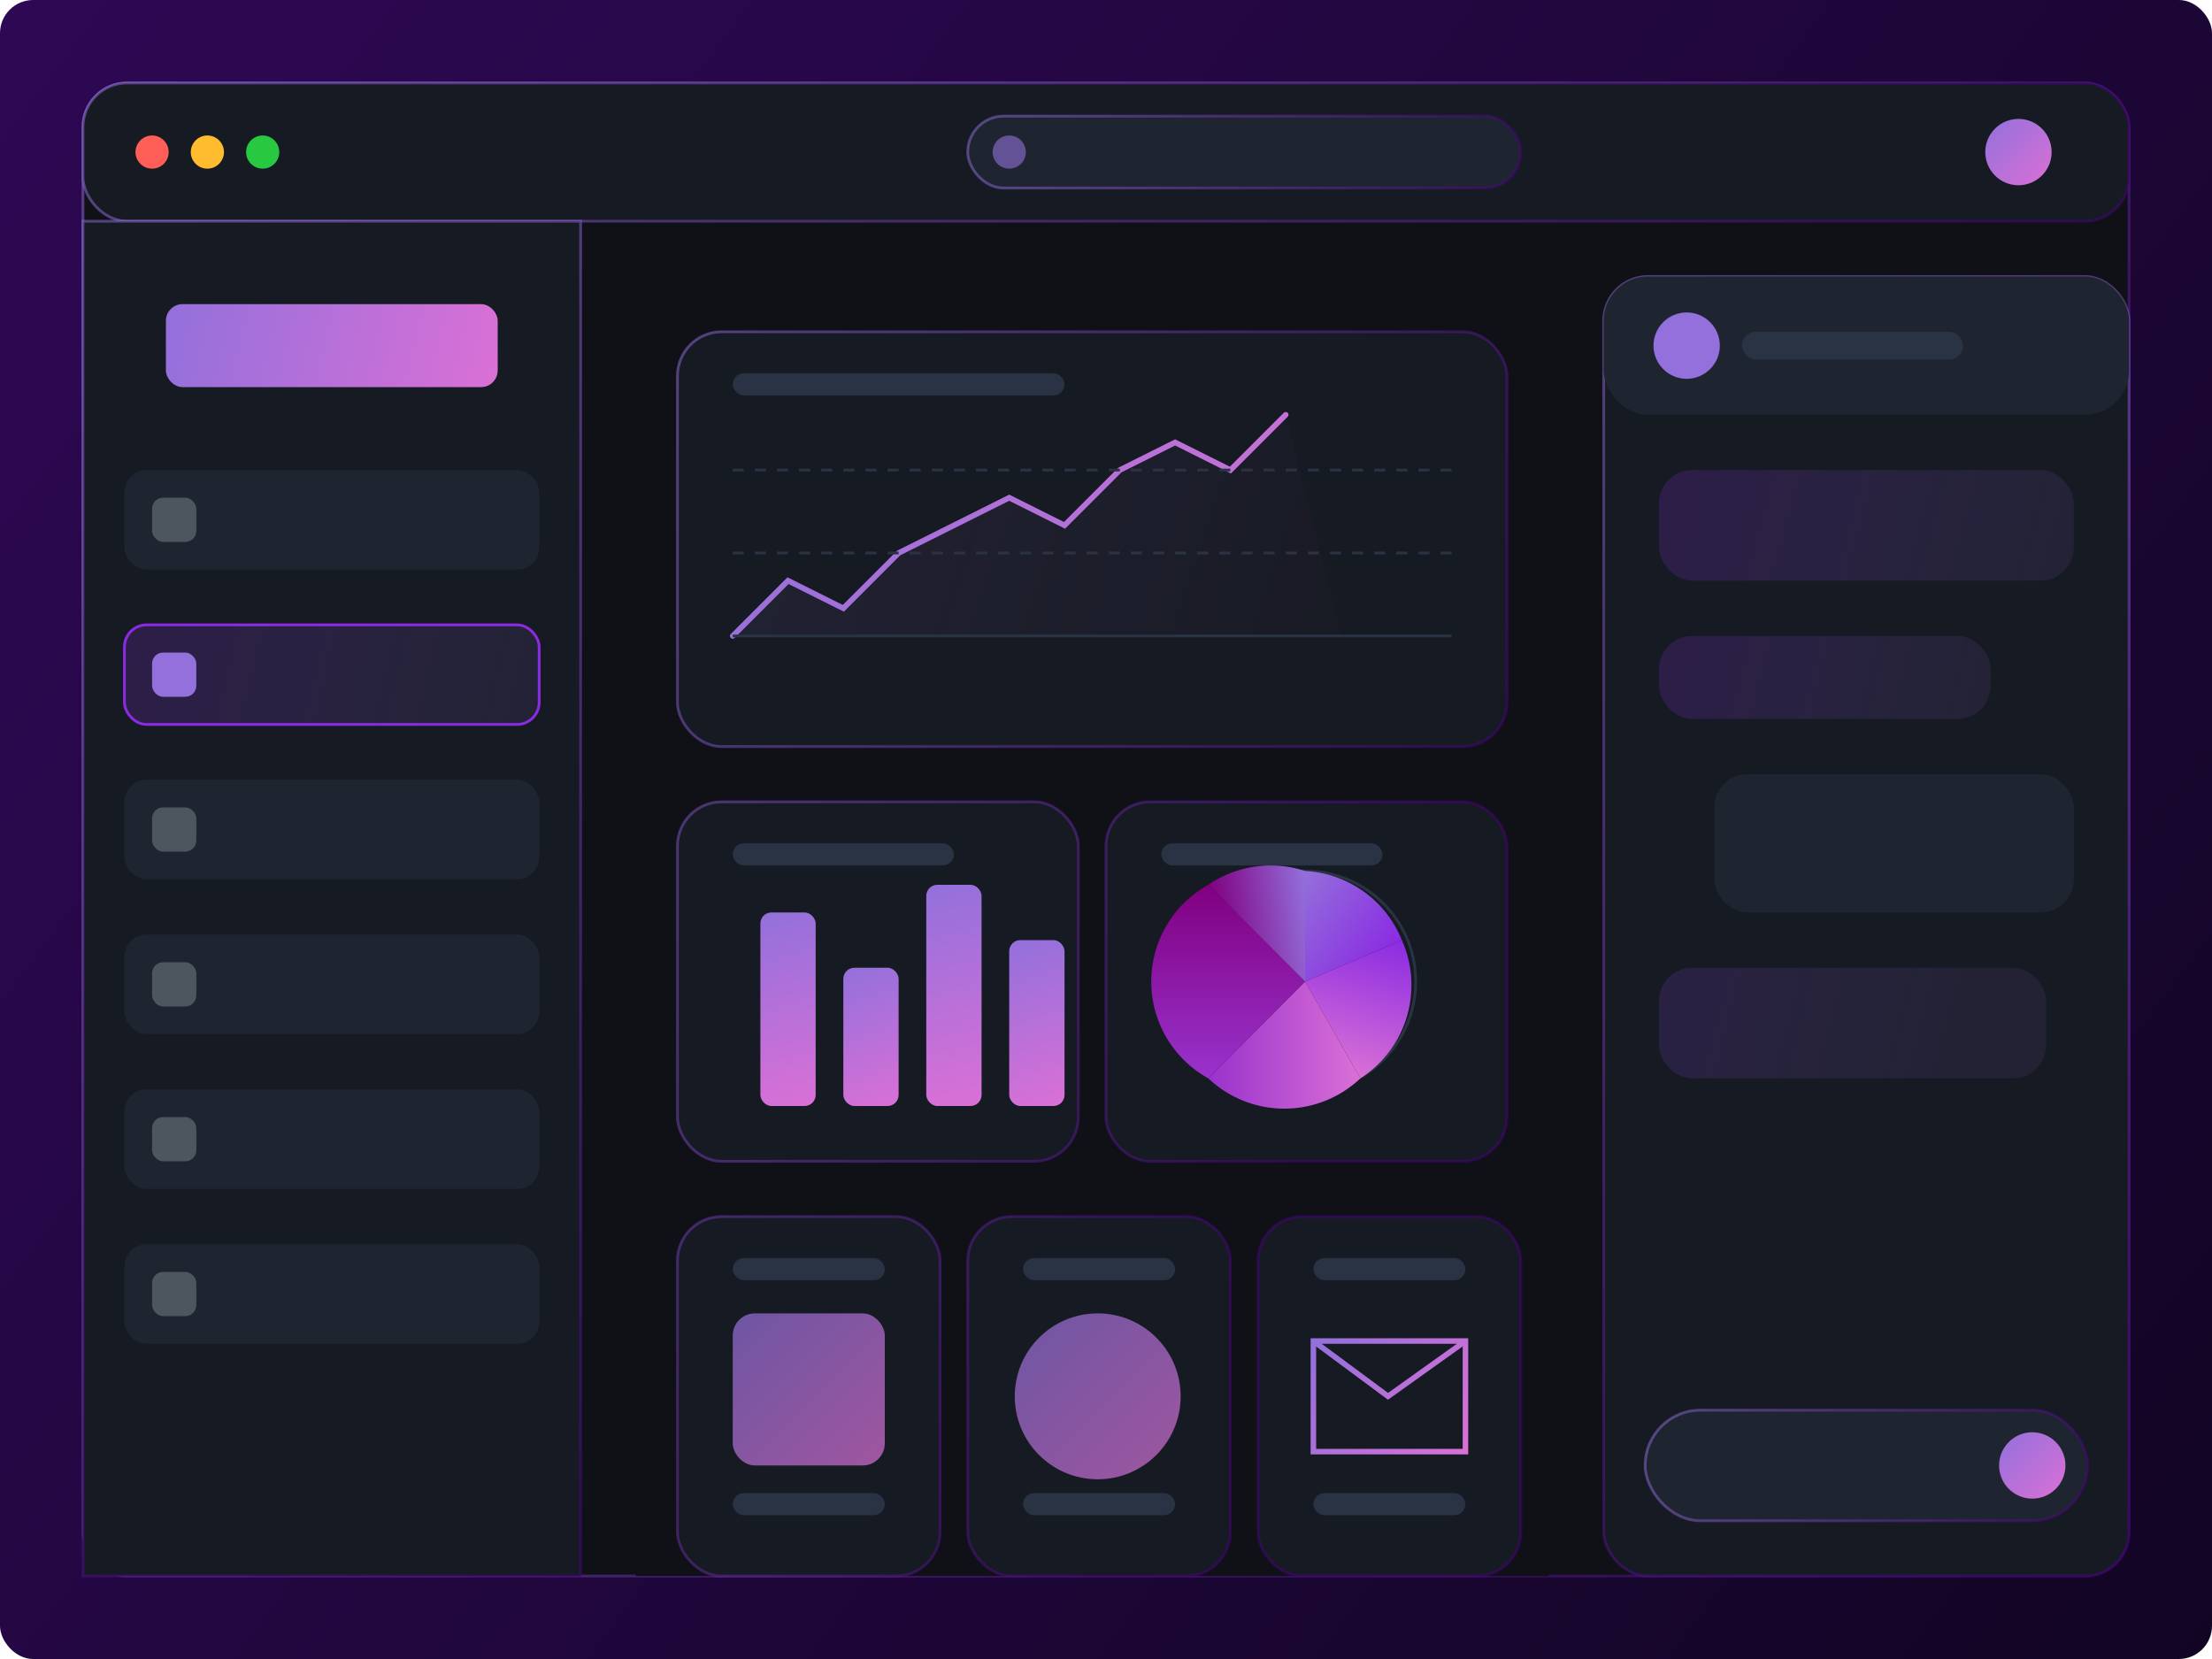 <svg width="800" height="600" viewBox="0 0 800 600" fill="none" xmlns="http://www.w3.org/2000/svg">
  <!-- Background with premium gradient -->
  <rect width="800" height="600" rx="12" fill="url(#bg_gradient)" />
  
  <!-- Main app container with subtle glow -->
  <rect x="30" y="30" width="740" height="540" rx="16" fill="#0F1117" filter="url(#container_glow)" />
  <rect x="30" y="30" width="740" height="540" rx="16" stroke="url(#container_stroke)" stroke-width="1" />
  
  <!-- Top navigation bar -->
  <rect x="30" y="30" width="740" height="50" rx="16" fill="#161A23" />
  <rect x="30" y="30" width="740" height="50" rx="16" stroke="url(#nav_stroke)" stroke-width="1" />
  
  <!-- Window controls -->
  <circle cx="55" cy="55" r="6" fill="#FF5F57" filter="url(#small_glow)" />
  <circle cx="75" cy="55" r="6" fill="#FEBC2E" filter="url(#small_glow)" />
  <circle cx="95" cy="55" r="6" fill="#28C840" filter="url(#small_glow)" />
  
  <!-- Search bar in top nav -->
  <rect x="350" y="42" width="200" height="26" rx="13" fill="#1E2530" stroke="url(#search_stroke)" stroke-width="1" />
  <circle cx="365" cy="55" r="6" fill="#9370DB" opacity="0.6" />
  
  <!-- User profile in top nav -->
  <circle cx="730" cy="55" r="12" fill="url(#profile_gradient)" filter="url(#small_glow)" />
  
  <!-- Left sidebar / navigation panel -->
  <rect x="30" y="80" width="180" height="490" rx="0" fill="#161A23" />
  <rect x="30" y="80" width="180" height="490" rx="0" stroke="url(#sidebar_stroke)" stroke-width="1" />
  
  <!-- Logo area -->
  <rect x="60" y="110" width="120" height="30" rx="6" fill="url(#logo_gradient)" filter="url(#small_glow)" />
  
  <!-- Sidebar navigation items with better spacing -->
  <rect x="45" y="170" width="150" height="36" rx="8" fill="#1E2530" />
  <rect x="45" y="226" width="150" height="36" rx="8" fill="url(#active_item_gradient)" stroke="#8A2BE2" stroke-width="1" />
  <rect x="45" y="282" width="150" height="36" rx="8" fill="#1E2530" />
  <rect x="45" y="338" width="150" height="36" rx="8" fill="#1E2530" />
  <rect x="45" y="394" width="150" height="36" rx="8" fill="#1E2530" />
  <rect x="45" y="450" width="150" height="36" rx="8" fill="#1E2530" />
  
  <!-- Sidebar icons -->
  <rect x="55" y="180" width="16" height="16" rx="4" fill="#6C757D" opacity="0.6" />
  <rect x="55" y="236" width="16" height="16" rx="4" fill="#9370DB" filter="url(#small_glow)" />
  <rect x="55" y="292" width="16" height="16" rx="4" fill="#6C757D" opacity="0.6" />
  <rect x="55" y="348" width="16" height="16" rx="4" fill="#6C757D" opacity="0.6" />
  <rect x="55" y="404" width="16" height="16" rx="4" fill="#6C757D" opacity="0.6" />
  <rect x="55" y="460" width="16" height="16" rx="4" fill="#6C757D" opacity="0.6" />
  
  <!-- Main content area -->
  <rect x="230" y="100" width="330" height="470" rx="0" fill="#0F1117" />
  
  <!-- Chat interface on right side -->
  <rect x="580" y="100" width="190" height="470" rx="16" fill="#161A23" />
  <rect x="580" y="100" width="190" height="470" rx="16" stroke="url(#chat_stroke)" stroke-width="1" />
  
  <!-- Chat header -->
  <rect x="580" y="100" width="190" height="50" rx="16" fill="#1E2530" />
  <circle cx="610" cy="125" r="12" fill="url(#profile_gradient)" filter="url(#small_glow)" />
  <rect x="630" y="120" width="80" height="10" rx="5" fill="#2A3343" />
  
  <!-- Chat messages -->
  <rect x="600" y="170" width="150" height="40" rx="12" fill="url(#chat_bubble1)" />
  <rect x="600" y="230" width="120" height="30" rx="12" fill="url(#chat_bubble2)" />
  <rect x="620" y="280" width="130" height="50" rx="12" fill="#1E2530" />
  <rect x="600" y="350" width="140" height="40" rx="12" fill="url(#chat_bubble1)" />
  
  <!-- Chat input -->
  <rect x="595" y="510" width="160" height="40" rx="20" fill="#1E2530" stroke="url(#input_stroke)" stroke-width="1" />
  <circle cx="735" cy="530" r="12" fill="url(#send_button)" filter="url(#small_glow)" />
  
  <!-- Main dashboard content - First half charts -->
  
  <!-- Chart 1: Area chart -->
  <rect x="245" y="120" width="300" height="150" rx="16" fill="#161A23" />
  <rect x="245" y="120" width="300" height="150" rx="16" stroke="url(#card_stroke)" stroke-width="1" />
  
  <!-- Chart title area -->
  <rect x="265" y="135" width="120" height="8" rx="4" fill="#2A3343" />
  
  <!-- Area chart visualization -->
  <path d="M265 230 L285 210 L305 220 L325 200 L345 190 L365 180 L385 190 L405 170 L425 160 L445 170 L465 150 L485 230 Z" 
        fill="url(#chart_area_gradient)" opacity="0.3" />
  <path d="M265 230 L285 210 L305 220 L325 200 L345 190 L365 180 L385 190 L405 170 L425 160 L445 170 L465 150" 
        stroke="url(#chart_line_gradient)" stroke-width="2" stroke-linecap="round" filter="url(#line_glow)" />
  
  <!-- Chart grid lines -->
  <line x1="265" y1="170" x2="525" y2="170" stroke="#2A3343" stroke-width="1" stroke-dasharray="4 4" />
  <line x1="265" y1="200" x2="525" y2="200" stroke="#2A3343" stroke-width="1" stroke-dasharray="4 4" />
  <line x1="265" y1="230" x2="525" y2="230" stroke="#2A3343" stroke-width="1" />
  
  <!-- Chart 2: Bar chart -->
  <rect x="245" y="290" width="145" height="130" rx="16" fill="#161A23" />
  <rect x="245" y="290" width="145" height="130" rx="16" stroke="url(#card_stroke)" stroke-width="1" />
  
  <!-- Chart title -->
  <rect x="265" y="305" width="80" height="8" rx="4" fill="#2A3343" />
  
  <!-- Bar chart -->
  <rect x="275" y="330" width="20" height="70" rx="4" fill="url(#bar1_gradient)" />
  <rect x="305" y="350" width="20" height="50" rx="4" fill="url(#bar2_gradient)" />
  <rect x="335" y="320" width="20" height="80" rx="4" fill="url(#bar3_gradient)" />
  <rect x="365" y="340" width="20" height="60" rx="4" fill="url(#bar4_gradient)" />
  
  <!-- Chart 3: Donut chart -->
  <rect x="400" y="290" width="145" height="130" rx="16" fill="#161A23" />
  <rect x="400" y="290" width="145" height="130" rx="16" stroke="url(#card_stroke)" stroke-width="1" />
  
  <!-- Chart title -->
  <rect x="420" y="305" width="80" height="8" rx="4" fill="#2A3343" />
  
  <!-- Donut chart -->
  <circle cx="472" cy="355" r="40" fill="transparent" stroke="#2A3343" stroke-width="1" />
  <path d="M472 315 A40 40 0 0 1 507 340 L472 355 Z" fill="url(#pie1_gradient)" />
  <path d="M472 355 L507 340 A40 40 0 0 1 492 390 Z" fill="url(#pie2_gradient)" />
  <path d="M472 355 L492 390 A40 40 0 0 1 437 390 Z" fill="url(#pie3_gradient)" />
  <path d="M472 355 L437 390 A40 40 0 0 1 437 320 Z" fill="url(#pie4_gradient)" />
  <path d="M472 355 L437 320 A40 40 0 0 1 472 315 Z" fill="url(#pie5_gradient)" />
  
  <!-- Recommendation boxes -->
  <rect x="245" y="440" width="95" height="130" rx="16" fill="#161A23" />
  <rect x="245" y="440" width="95" height="130" rx="16" stroke="url(#card_stroke)" stroke-width="1" />
  <rect x="265" y="455" width="55" height="8" rx="4" fill="#2A3343" />
  <rect x="265" y="475" width="55" height="55" rx="8" fill="url(#product_gradient)" opacity="0.7" />
  <rect x="265" y="540" width="55" height="8" rx="4" fill="#2A3343" />
  
  <!-- Meta Ads recommendation -->
  <rect x="350" y="440" width="95" height="130" rx="16" fill="#161A23" />
  <rect x="350" y="440" width="95" height="130" rx="16" stroke="url(#card_stroke)" stroke-width="1" />
  <rect x="370" y="455" width="55" height="8" rx="4" fill="#2A3343" />
  <circle cx="397" cy="505" r="30" fill="url(#meta_gradient)" opacity="0.7" />
  <rect x="370" y="540" width="55" height="8" rx="4" fill="#2A3343" />
  
  <!-- Email Marketing recommendation -->
  <rect x="455" y="440" width="95" height="130" rx="16" fill="#161A23" />
  <rect x="455" y="440" width="95" height="130" rx="16" stroke="url(#card_stroke)" stroke-width="1" />
  <rect x="475" y="455" width="55" height="8" rx="4" fill="#2A3343" />
  <path d="M475 485 L530 485 L530 525 L475 525 Z" stroke="url(#email_stroke)" stroke-width="2" fill="transparent" />
  <path d="M475 485 L502 505 L530 485" stroke="url(#email_stroke)" stroke-width="2" />
  <rect x="475" y="540" width="55" height="8" rx="4" fill="#2A3343" />
  
  <!-- Gradients and filters -->
  <defs>
    <!-- Background gradient -->
    <linearGradient id="bg_gradient" x1="0" y1="0" x2="800" y2="600" gradientUnits="userSpaceOnUse">
      <stop offset="0" stop-color="#2E0854" />
      <stop offset="1" stop-color="#120524" />
    </linearGradient>
    
    <!-- Container glow -->
    <filter id="container_glow" x="-10" y="-10" width="760" height="560" filterUnits="userSpaceOnUse" color-interpolation-filters="sRGB">
      <feFlood flood-opacity="0" result="BackgroundImageFix"/>
      <feBlend mode="normal" in="SourceGraphic" in2="BackgroundImageFix" result="shape"/>
      <feGaussianBlur stdDeviation="5" result="effect1_foregroundBlur"/>
    </filter>
    
    <!-- Small glow for points and icons -->
    <filter id="small_glow" x="-2" y="-2" width="20" height="20" filterUnits="userSpaceOnUse" color-interpolation-filters="sRGB">
      <feFlood flood-opacity="0" result="BackgroundImageFix"/>
      <feBlend mode="normal" in="SourceGraphic" in2="BackgroundImageFix" result="shape"/>
      <feGaussianBlur stdDeviation="1" result="effect1_foregroundBlur"/>
    </filter>
    
    <!-- Line glow -->
    <filter id="line_glow" x="-5" y="-5" width="430" height="140" filterUnits="userSpaceOnUse" color-interpolation-filters="sRGB">
      <feFlood flood-opacity="0" result="BackgroundImageFix"/>
      <feBlend mode="normal" in="SourceGraphic" in2="BackgroundImageFix" result="shape"/>
      <feGaussianBlur stdDeviation="2" result="effect1_foregroundBlur"/>
    </filter>
    
    <!-- Container stroke gradient -->
    <linearGradient id="container_stroke" x1="30" y1="30" x2="770" y2="570" gradientUnits="userSpaceOnUse">
      <stop offset="0" stop-color="#9370DB" stop-opacity="0.5" />
      <stop offset="1" stop-color="#4B0082" stop-opacity="0.5" />
    </linearGradient>
    
    <!-- Navigation stroke gradient -->
    <linearGradient id="nav_stroke" x1="30" y1="30" x2="770" y2="70" gradientUnits="userSpaceOnUse">
      <stop offset="0" stop-color="#9370DB" stop-opacity="0.5" />
      <stop offset="1" stop-color="#4B0082" stop-opacity="0.5" />
    </linearGradient>
    
    <!-- Search stroke gradient -->
    <linearGradient id="search_stroke" x1="350" y1="42" x2="550" y2="68" gradientUnits="userSpaceOnUse">
      <stop offset="0" stop-color="#9370DB" stop-opacity="0.5" />
      <stop offset="1" stop-color="#4B0082" stop-opacity="0.5" />
    </linearGradient>
    
    <!-- Sidebar stroke gradient -->
    <linearGradient id="sidebar_stroke" x1="30" y1="80" x2="210" y2="570" gradientUnits="userSpaceOnUse">
      <stop offset="0" stop-color="#9370DB" stop-opacity="0.5" />
      <stop offset="1" stop-color="#4B0082" stop-opacity="0.5" />
    </linearGradient>
    
    <!-- Chat stroke gradient -->
    <linearGradient id="chat_stroke" x1="580" y1="100" x2="770" y2="570" gradientUnits="userSpaceOnUse">
      <stop offset="0" stop-color="#9370DB" stop-opacity="0.5" />
      <stop offset="1" stop-color="#4B0082" stop-opacity="0.5" />
    </linearGradient>
    
    <!-- Input stroke gradient -->
    <linearGradient id="input_stroke" x1="595" y1="510" x2="755" y2="550" gradientUnits="userSpaceOnUse">
      <stop offset="0" stop-color="#9370DB" stop-opacity="0.5" />
      <stop offset="1" stop-color="#4B0082" stop-opacity="0.5" />
    </linearGradient>
    
    <!-- Email stroke gradient -->
    <linearGradient id="email_stroke" x1="475" y1="485" x2="530" y2="525" gradientUnits="userSpaceOnUse">
      <stop offset="0" stop-color="#9370DB" />
      <stop offset="1" stop-color="#DA70D6" />
    </linearGradient>
    
    <!-- Card stroke gradient -->
    <linearGradient id="card_stroke" x1="245" y1="120" x2="545" y2="270" gradientUnits="userSpaceOnUse">
      <stop offset="0" stop-color="#9370DB" stop-opacity="0.5" />
      <stop offset="1" stop-color="#4B0082" stop-opacity="0.5" />
    </linearGradient>
    
    <!-- Profile gradient -->
    <linearGradient id="profile_gradient" x1="718" y1="43" x2="742" y2="67" gradientUnits="userSpaceOnUse">
      <stop offset="0" stop-color="#9370DB" />
      <stop offset="1" stop-color="#DA70D6" />
    </linearGradient>
    
    <!-- Logo gradient -->
    <linearGradient id="logo_gradient" x1="60" y1="110" x2="180" y2="140" gradientUnits="userSpaceOnUse">
      <stop offset="0" stop-color="#9370DB" />
      <stop offset="1" stop-color="#DA70D6" />
    </linearGradient>
    
    <!-- Send button gradient -->
    <linearGradient id="send_button" x1="723" y1="518" x2="747" y2="542" gradientUnits="userSpaceOnUse">
      <stop offset="0" stop-color="#9370DB" />
      <stop offset="1" stop-color="#DA70D6" />
    </linearGradient>
    
    <!-- Active item gradient -->
    <linearGradient id="active_item_gradient" x1="45" y1="226" x2="195" y2="262" gradientUnits="userSpaceOnUse">
      <stop offset="0" stop-color="#8A2BE2" stop-opacity="0.2" />
      <stop offset="1" stop-color="#9370DB" stop-opacity="0.1" />
    </linearGradient>
    
    <!-- Chart line gradient -->
    <linearGradient id="chart_line_gradient" x1="265" y1="140" x2="525" y2="230" gradientUnits="userSpaceOnUse">
      <stop offset="0" stop-color="#9370DB" />
      <stop offset="1" stop-color="#DA70D6" />
    </linearGradient>
    
    <!-- Chart area gradient -->
    <linearGradient id="chart_area_gradient" x1="265" y1="140" x2="525" y2="230" gradientUnits="userSpaceOnUse">
      <stop offset="0" stop-color="#9370DB" stop-opacity="0.3" />
      <stop offset="1" stop-color="#DA70D6" stop-opacity="0" />
    </linearGradient>
    
    <!-- Chat bubble gradients -->
    <linearGradient id="chat_bubble1" x1="600" y1="170" x2="750" y2="210" gradientUnits="userSpaceOnUse">
      <stop offset="0" stop-color="#8A2BE2" stop-opacity="0.2" />
      <stop offset="1" stop-color="#9370DB" stop-opacity="0.1" />
    </linearGradient>
    
    <linearGradient id="chat_bubble2" x1="600" y1="230" x2="720" y2="260" gradientUnits="userSpaceOnUse">
      <stop offset="0" stop-color="#8A2BE2" stop-opacity="0.2" />
      <stop offset="1" stop-color="#9370DB" stop-opacity="0.1" />
    </linearGradient>
    
    <!-- Bar gradients -->
    <linearGradient id="bar1_gradient" x1="275" y1="330" x2="295" y2="400" gradientUnits="userSpaceOnUse">
      <stop offset="0" stop-color="#9370DB" />
      <stop offset="1" stop-color="#DA70D6" />
    </linearGradient>
    
    <linearGradient id="bar2_gradient" x1="305" y1="350" x2="325" y2="400" gradientUnits="userSpaceOnUse">
      <stop offset="0" stop-color="#9370DB" />
      <stop offset="1" stop-color="#DA70D6" />
    </linearGradient>
    
    <linearGradient id="bar3_gradient" x1="335" y1="320" x2="355" y2="400" gradientUnits="userSpaceOnUse">
      <stop offset="0" stop-color="#9370DB" />
      <stop offset="1" stop-color="#DA70D6" />
    </linearGradient>
    
    <linearGradient id="bar4_gradient" x1="365" y1="340" x2="385" y2="400" gradientUnits="userSpaceOnUse">
      <stop offset="0" stop-color="#9370DB" />
      <stop offset="1" stop-color="#DA70D6" />
    </linearGradient>
    
    <!-- Pie chart gradients -->
    <linearGradient id="pie1_gradient" x1="472" y1="315" x2="507" y2="340" gradientUnits="userSpaceOnUse">
      <stop offset="0" stop-color="#9370DB" />
      <stop offset="1" stop-color="#8A2BE2" />
    </linearGradient>
    
    <linearGradient id="pie2_gradient" x1="507" y1="340" x2="492" y2="390" gradientUnits="userSpaceOnUse">
      <stop offset="0" stop-color="#8A2BE2" />
      <stop offset="1" stop-color="#DA70D6" />
    </linearGradient>
    
    <linearGradient id="pie3_gradient" x1="492" y1="390" x2="437" y2="390" gradientUnits="userSpaceOnUse">
      <stop offset="0" stop-color="#DA70D6" />
      <stop offset="1" stop-color="#9932CC" />
    </linearGradient>
    
    <linearGradient id="pie4_gradient" x1="437" y1="390" x2="437" y2="320" gradientUnits="userSpaceOnUse">
      <stop offset="0" stop-color="#9932CC" />
      <stop offset="1" stop-color="#800080" />
    </linearGradient>
    
    <linearGradient id="pie5_gradient" x1="437" y1="320" x2="472" y2="315" gradientUnits="userSpaceOnUse">
      <stop offset="0" stop-color="#800080" />
      <stop offset="1" stop-color="#9370DB" />
    </linearGradient>
    
    <!-- Product gradient -->
    <linearGradient id="product_gradient" x1="265" y1="475" x2="320" y2="530" gradientUnits="userSpaceOnUse">
      <stop offset="0" stop-color="#9370DB" />
      <stop offset="1" stop-color="#DA70D6" />
    </linearGradient>
    
    <!-- Meta gradient -->
    <linearGradient id="meta_gradient" x1="367" y1="475" x2="427" y2="535" gradientUnits="userSpaceOnUse">
      <stop offset="0" stop-color="#9370DB" />
      <stop offset="1" stop-color="#DA70D6" />
    </linearGradient>
  </defs>
</svg> 